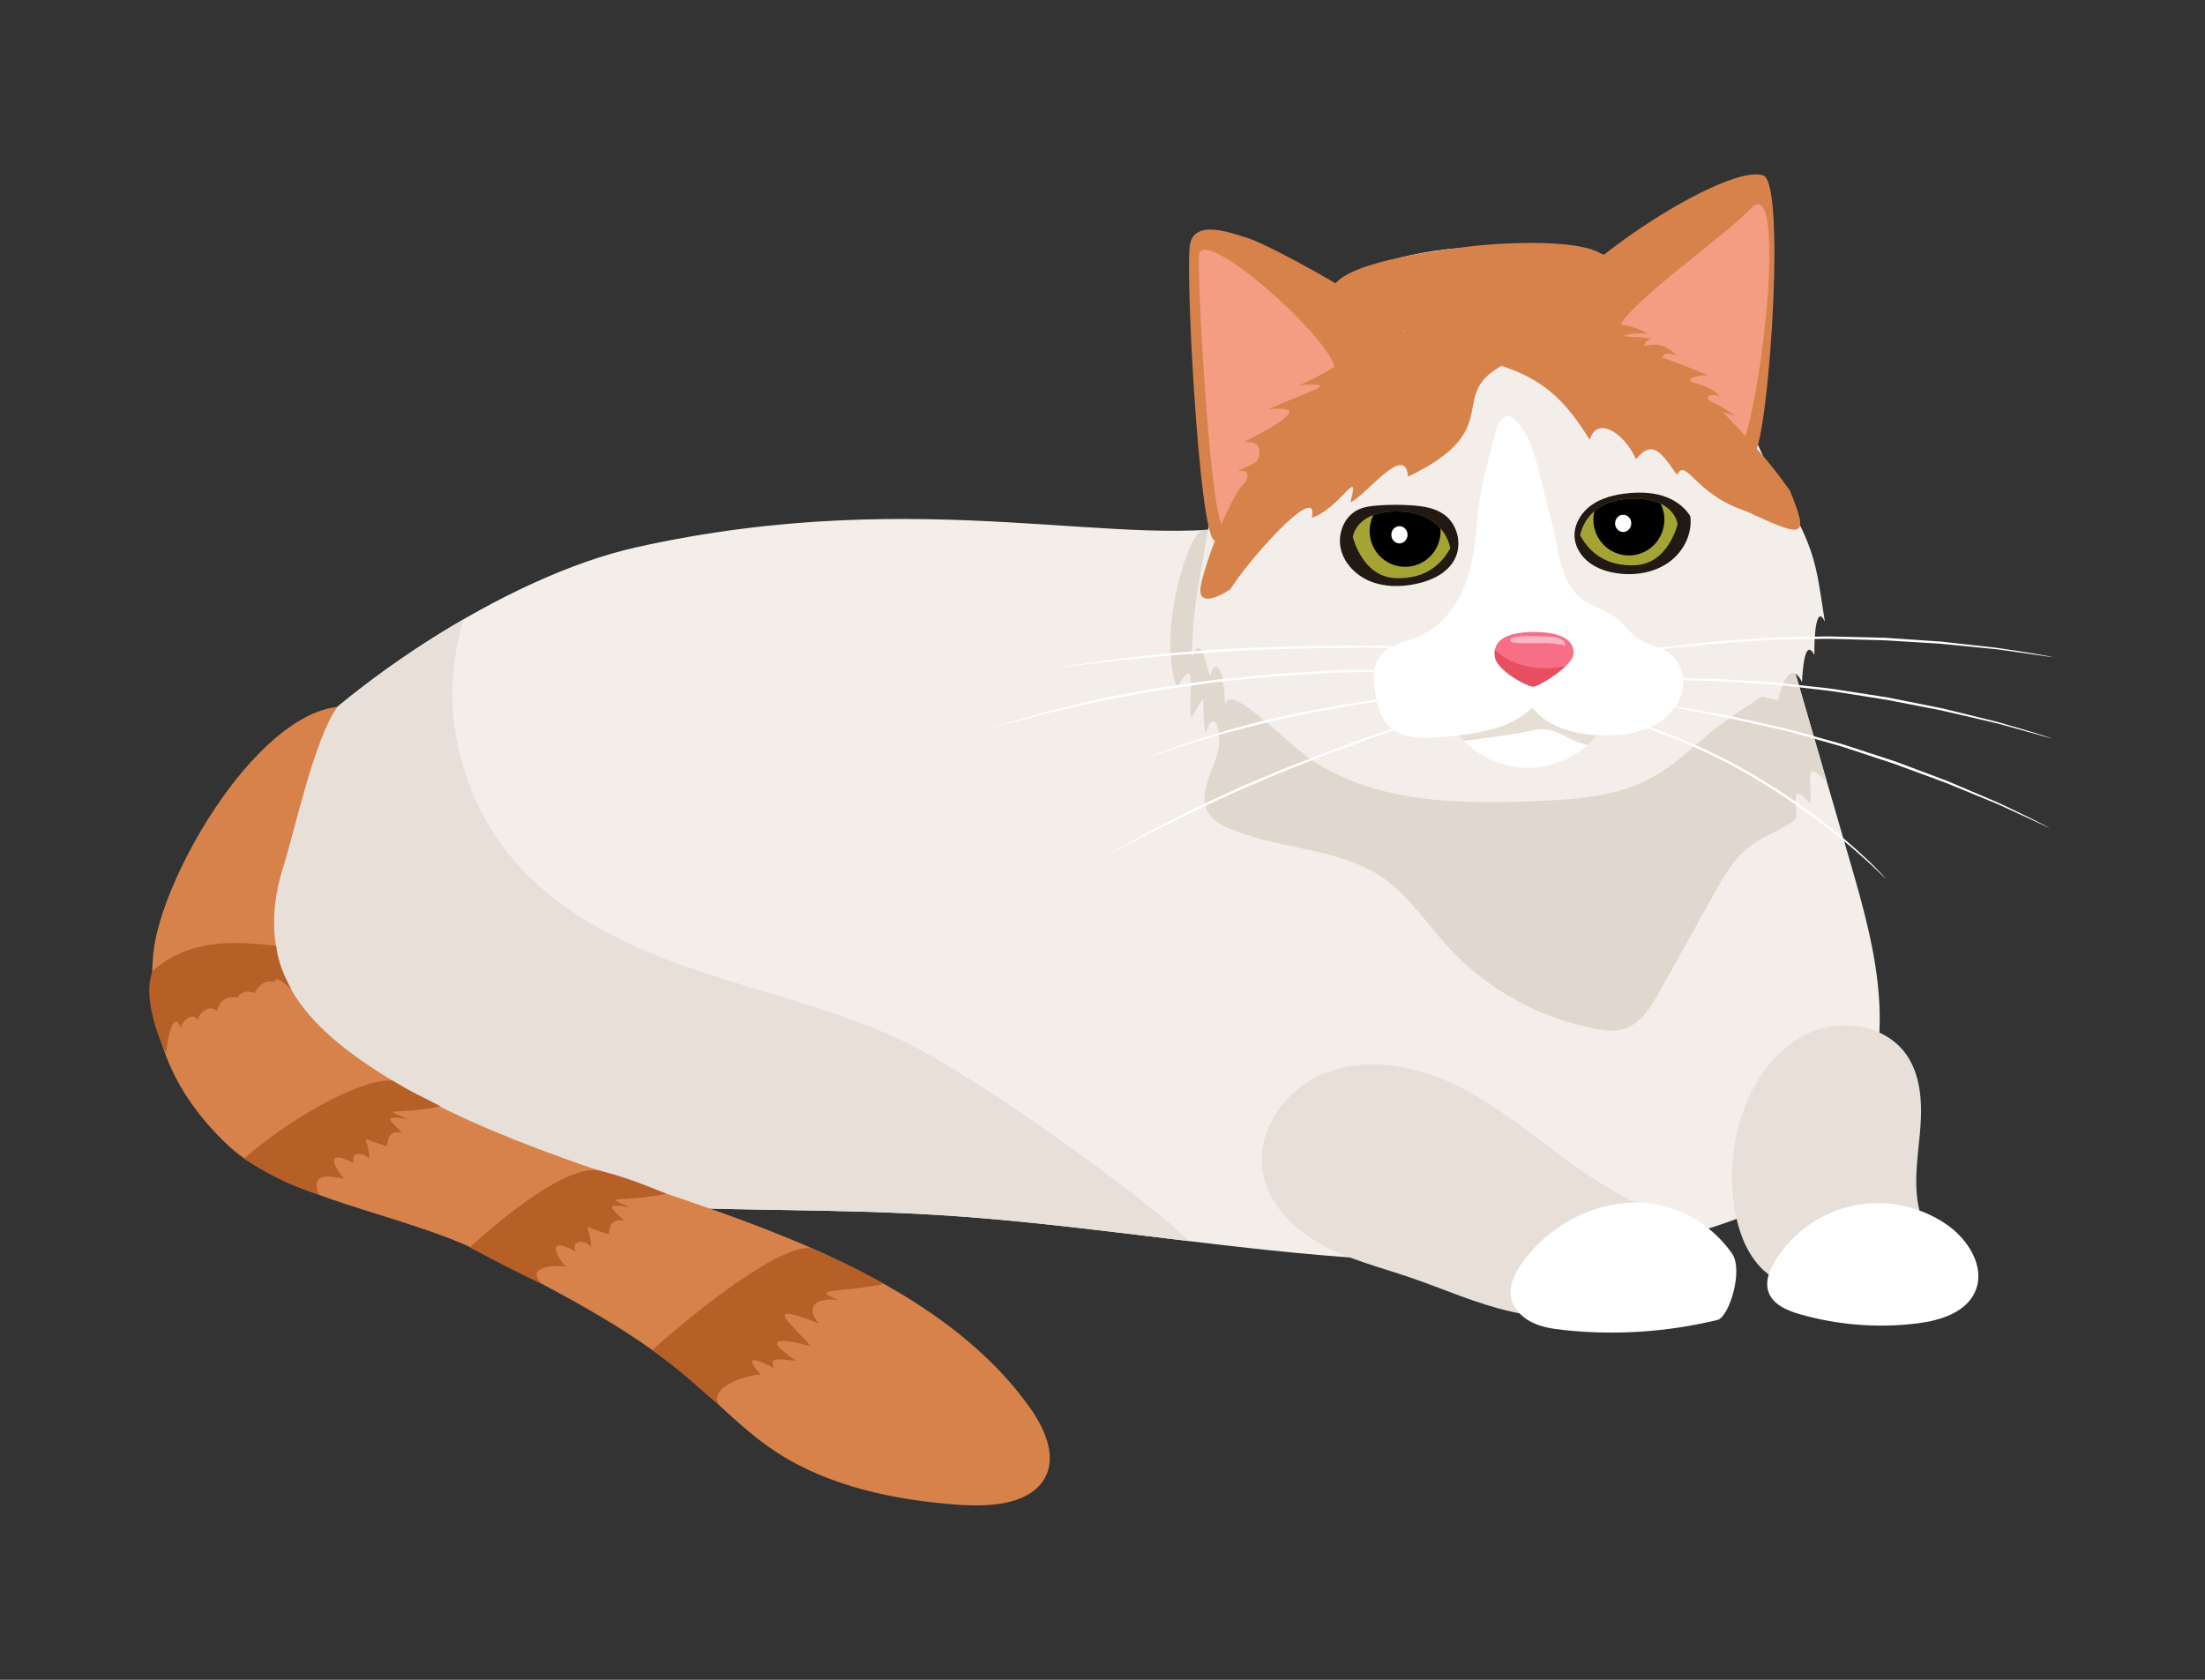 <?xml version="1.0" encoding="UTF-8" standalone="no"?>
<!-- Created with Inkscape (http://www.inkscape.org/) -->

<svg
   width="210mm"
   height="160mm"
   viewBox="0 0 210 160"
   version="1.1"
   id="svg5527"
   inkscape:version="1.2.1 (9c6d41e410, 2022-07-14)"
   sodipodi:docname="turkish-van.svg"
   xmlns:inkscape="http://www.inkscape.org/namespaces/inkscape"
   xmlns:sodipodi="http://sodipodi.sourceforge.net/DTD/sodipodi-0.dtd"
   xmlns="http://www.w3.org/2000/svg"
   xmlns:svg="http://www.w3.org/2000/svg">
  <rect x="0" y="0" width="210" height="160" fill="#333333" stroke="none"/>
  <sodipodi:namedview
     id="namedview5529"
     pagecolor="#ffffff"
     bordercolor="#000000"
     borderopacity="0.25"
     inkscape:showpageshadow="2"
     inkscape:pageopacity="0.0"
     inkscape:pagecheckerboard="0"
     inkscape:deskcolor="#d1d1d1"
     inkscape:document-units="mm"
     showgrid="false"
     inkscape:zoom="0.50839773"
     inkscape:cx="242.92005"
     inkscape:cy="74.74463"
     inkscape:window-width="1366"
     inkscape:window-height="705"
     inkscape:window-x="-8"
     inkscape:window-y="-8"
     inkscape:window-maximized="1"
     inkscape:current-layer="layer1"
     showguides="false" />
  <defs
     id="defs5524" />
  <g
     inkscape:label="Layer 1"
     inkscape:groupmode="layer"
     id="layer1">
    <path
       d="m 23.946,75.352 c -3.013,3.645 -5.542,7.802 -6.606,12.41 -1.064,4.608 -0.529,9.714 2.14,13.617 2.401,3.512 6.257,5.75 10.166,7.431 18.504,7.96 39.542,5.686 59.649,6.915 24.127,1.474 48.753,8.134 72.049,1.686 5.399,-1.494 10.874,-3.883 14.184,-8.402 2.797,-3.817 3.71,-8.76 3.455,-13.486 -0.255,-4.726 -1.583,-9.321 -2.904,-13.867 -2.786,-9.596 -5.573,-19.19 -8.358,-28.784 -24.724,-2.865 -22.852,-4.207 -47.718,-3.114 -12.402,2.984 -31.76,-3.807 -59.437,2.379 -12.353,2.76 -28.557,13.459 -36.62,23.215"
       style="fill:#f3eee9;fill-opacity:1;fill-rule:nonzero;stroke:none;stroke-width:0.169"
       id="path918" />
    <path
       d="m 167.721,52.872 c -13.039,-1.511 -18.681,-2.598 -24.749,-3.128 -7.37,0.219 -14.744,0.548 -22.016,-0.029 -0.314,0.014 -0.629,0.029 -0.953,0.038 -1.69,0.406 -3.511,0.632 -5.463,0.733 -1.289,0.067 -4.424,9.83 -2.446,14.971 2.124,-3.54 0.964,1.032 1.356,2.948 1.89,-3.368 0.781,-1.417 1.361,1.422 0.649,-2.064 1.429,-1.042 1.274,1.187 -0.155,2.229 -3.272,5.843 0.437,7.633 4.838,2.335 10.823,1.921 15.229,4.994 2.452,1.71 4.111,4.305 6.127,6.512 3.688,4.042 8.716,6.839 14.095,7.841 0.825,0.153 1.679,0.266 2.492,0.061 1.727,-0.438 2.775,-2.141 3.64,-3.699 1.691,-3.042 3.382,-6.082 5.074,-9.124 0.949,-1.708 1.942,-3.468 3.504,-4.645 1.295,-0.978 2.892,-1.484 4.205,-2.435 0.685,-0.494 -0.909,-4.312 1.545,-1.606 0.077,-2.907 -0.603,-4.129 1.549,-2.117 -2.087,-7.188 -4.175,-14.374 -6.262,-21.562"
       style="fill:#e0d7ce;fill-opacity:1;fill-rule:nonzero;stroke:none;stroke-width:0.169"
       id="path920"
       sodipodi:nodetypes="cccccccczcccccccccccc" />
    <path
       d="M 113.169,118.207 C 111.513,116.059 93.716,102.75 85.712,99.019 79.608,96.171 72.983,94.657 66.597,92.508 60.214,90.362 53.852,87.433 49.348,82.424 45.347,77.974 43.069,72.013 43.082,66.029 c 0.005,-2.386 0.376,-4.767 1.072,-7.046 -7.925,4.581 -15.472,10.636 -20.208,16.369 -3.013,3.645 -5.542,7.802 -6.606,12.41 -1.064,4.608 -0.529,9.714 2.14,13.617 2.401,3.512 6.257,5.75 10.166,7.431 18.504,7.96 39.542,5.686 59.649,6.915 7.925,0.484 15.905,1.528 23.874,2.482"
       style="fill:#e7dfd8;fill-opacity:1;fill-rule:nonzero;stroke:none;stroke-width:0.169"
       id="path922" />
    <path
       d="m 120.278,111.744 c 0.548,2.956 2.885,5.308 5.515,6.761 2.63,1.453 5.588,2.182 8.434,3.15 3.242,1.104 6.385,2.536 9.727,3.283 3.342,0.745 7.011,0.742 10.004,-0.924 2.993,-1.666 5.035,-5.308 4.075,-8.596 -3.794,-1.253 -7.109,-3.617 -10.302,-6.018 -3.194,-2.399 -6.379,-4.897 -10.048,-6.48 -3.667,-1.583 -7.957,-2.17 -11.65,-0.644 -3.693,1.528 -6.483,5.539 -5.756,9.468"
       style="fill:#e7dfd8;fill-opacity:1;fill-rule:nonzero;stroke:none;stroke-width:0.169"
       id="path924" />
    <path
       d="m 180.751,120.291 c 0.739,-0.359 1.516,-0.752 1.953,-1.447 0.749,-1.19 0.233,-2.723 -0.019,-4.106 -0.438,-2.408 0.019,-4.876 0.206,-7.316 0.187,-2.442 0.043,-5.072 -1.393,-7.053 -1.991,-2.747 -6.094,-3.382 -9.19,-1.993 -3.094,1.388 -5.224,4.396 -6.33,7.603 -1.03,2.99 -1.288,6.244 -0.739,9.358 0.423,2.404 1.43,4.863 3.446,6.235 1.755,1.195 4.043,1.389 6.129,0.988 2.086,-0.401 4.025,-1.34 5.935,-2.27"
       style="fill:#e7dfd8;fill-opacity:1;fill-rule:nonzero;stroke:none;stroke-width:0.169"
       id="path926" />
    <path
       d="m 91.31,143.331 c -6.131,-0.43 -12.358,-1.77 -17.288,-4.966 -3.106,-2.012 -5.564,-4.669 -8.336,-7.021 -5.795,-4.922 -12.909,-8.478 -19.886,-12.059 -6.979,-3.583 -18.603,-5.033 -24.098,-10.21 -5.493,-5.178 -7.756,-11.179 -7.107,-18.199 0.649,-7.019 9.503,-22.615 17.538,-23.549 -2.217,3.062 -4.079,11.876 -5.188,15.362 -1.109,3.485 -1.234,7.298 0.32,10.653 1.521,3.285 4.514,5.891 7.729,8.065 9.807,6.632 21.955,9.926 33.458,14.01 11.505,4.082 23.147,9.498 29.658,18.694 1.521,2.148 2.703,4.976 1.125,7.092 -1.583,2.119 -5.025,2.33 -7.923,2.126"
       style="fill:#d7824a;fill-opacity:1;fill-rule:nonzero;stroke:none;stroke-width:0.169"
       id="path928" />
    <path
       d="m 144.924,120.365 c -0.649,0.932 -1.206,2.042 -1.022,3.163 0.172,1.052 0.988,1.912 1.939,2.396 0.949,0.484 2.028,0.646 3.087,0.76 4.891,0.529 9.872,0.197 14.651,-0.964 1.086,-0.265 2.489,-4.728 1.379,-6.316 -1.684,-2.415 -4.352,-4.199 -7.274,-4.699 -4.841,-0.83 -9.957,1.627 -12.761,5.66"
       style="fill:#ffffff;fill-opacity:1;fill-rule:nonzero;stroke:none;stroke-width:0.169"
       id="path930" />
    <path
       d="m 185.454,116.676 c -2.563,-1.797 -5.88,-2.48 -8.943,-1.84 -3.065,0.641 -5.831,2.595 -7.458,5.269 -0.533,0.875 -0.956,1.931 -0.641,2.905 0.393,1.222 1.757,1.811 2.991,2.167 3.639,1.044 7.488,1.342 11.242,0.87 2.175,-0.275 4.612,-1.04 5.478,-3.052 0.981,-2.276 -0.641,-4.897 -2.669,-6.32"
       style="fill:#ffffff;fill-opacity:1;fill-rule:nonzero;stroke:none;stroke-width:0.169"
       id="path932" />
    <path
       d="m 169.331,66.709 c 0,0 0.947,-4.454 2.285,-1.743 0.135,-2.638 0.526,-3.838 1.188,-2.571 -0.056,-1.999 0.22,-4.88 0.996,-3.168 -0.561,-3.56 -0.744,-5.333 -1.665,-7.623 -1.094,-2.721 -2.774,-5.166 -4.055,-7.805 -2.735,-5.635 -3.87,-12.435 -8.694,-16.43 -3.858,-3.195 -9.205,-3.794 -14.213,-3.9 -6.53,-0.141 -13.444,0.45 -18.802,4.185 -3.944,2.748 -6.664,6.977 -8.397,11.461 -1.733,4.485 -2.561,9.259 -3.381,13.995 -0.487,2.824 -1.046,5.334 -1.083,9.481 0.939,-2.349 1.289,0.717 1.729,1.779 0.491,-1.58 1.345,-1.077 1.416,2.766 0.433,-2.316 6.004,3.853 8.605,5.492 6.166,3.888 13.924,3.978 21.208,3.671 3.527,-0.15 7.163,-0.391 10.324,-1.961 2.072,-1.029 3.831,-2.576 5.566,-4.107 2.028,-1.791 5.465,-3.881 5.465,-3.881"
       style="fill:#f3eee9;fill-opacity:1;fill-rule:nonzero;stroke:none;stroke-width:0.169"
       id="path934"
       sodipodi:nodetypes="ccccccccccccccccccc" />
    <path
       d="m 166.79,43.192 c -6.497,-10.184 -14.138,-11.736 -17.846,-13.31 -3.708,-1.573 14.995,-14.521 18.984,-13.176 2.366,0.799 0.239,28.646 -1.138,26.486"
       style="fill:#d7824a;fill-opacity:1;fill-rule:nonzero;stroke:none;stroke-width:0.169"
       id="path936" />
    <path
       d="m 118.725,22.64 c -1.094,-0.285 -5.097,-1.988 -5.419,0.811 -0.41,3.561 1.135,31.367 2.681,27.708 2.202,-5.203 9.397,-17.29 17.694,-18.822 2.782,-0.513 -12.714,-9.114 -14.956,-9.697"
       style="fill:#d7824a;fill-opacity:1;fill-rule:nonzero;stroke:none;stroke-width:0.169"
       id="path938" />
    <path
       d="m 166.78,19.834 c 3.2,-3.323 1.357,16.147 -0.725,22.25 -4.227,-5.124 -9.092,-8.896 -11.611,-9.982 -2.517,-1.086 9.134,-8.945 12.336,-12.268"
       style="fill:#f39e83;fill-opacity:1;fill-rule:nonzero;stroke:none;stroke-width:0.169"
       id="path940" />
    <path
       d="m 114.184,24.375 c -0.147,3.426 1.308,28.147 2.528,25.555 2.863,-6.085 7.406,-10.992 10.316,-14.182 1.711,-1.878 -12.697,-14.798 -12.843,-11.373"
       style="fill:#f39e83;fill-opacity:1;fill-rule:nonzero;stroke:none;stroke-width:0.169"
       id="path942" />
    <path
       d="m 170.485,46.755 c -2.068,-2.942 -3.544,-4.444 -6.255,-7.364 -0.27,-0.291 0.459,0.076 1.011,0.217 -1.244,-0.97 -2.312,-1.344 -2.478,-1.509 -0.314,-0.314 0.03,-0.644 1.001,-0.377 -0.93,-1.073 -2.517,-1.174 -2.798,-1.447 -0.27,-0.262 0.798,-0.521 1.679,-0.54 -1.594,-0.669 -3.664,-1.475 -4.358,-1.682 0.257,-0.285 0.249,-0.599 1.412,-0.178 -1.398,-1.418 -2.338,-1.011 -3.112,-0.946 0.179,-0.365 0.061,-0.433 0.703,-0.644 -0.674,-0.242 -2.29,-0.127 -2.62,-0.3 0.734,-0.257 0.995,-0.214 2.219,-0.222 -1.948,-1.18 -4.254,-0.879 -4.775,-1.091 -1.142,-0.465 -2.3,-0.857 -3.447,-1.163 -0.422,-0.113 4.48,-4.892 3.987,-5.243 -2.39,-1.699 -10.782,-1.031 -12.501,-0.812 -2.029,0.259 -11.218,1.279 -13.002,3.587 -0.411,0.532 4.544,3.461 6.682,4.516 -3.382,1.08 -7.641,4.237 -10.127,5.125 1.619,-0.066 2.334,-0.102 1.881,0.233 -0.478,0.353 -2.696,1.069 -4.799,2.095 1.498,-0.207 2.349,-0.013 1.883,0.504 -0.822,0.911 -2.95,1.882 -4.152,2.586 1.8,-0.167 1.505,1.244 1.201,1.796 -0.086,0.155 -0.905,0.547 -1.813,0.941 1.158,-0.078 0.986,0.569 0.67,1.125 -1.46,1.248 -3.946,8.05 -4.231,9.95 -0.255,1.7 1.365,1.179 2.82,0.229 1.663,-2.712 8.514,-10.462 7.774,-6.826 2.701,-0.886 4.663,-5.116 3.662,-1.478 1.431,-0.525 5.247,-5.783 5.498,-2.437 9.418,-4.496 3.638,-7.673 8.91,-10.552 3.695,1.214 5.968,3.04 8.386,7.053 0.698,-2.369 3.348,-0.616 4.408,1.838 1.447,-1.693 2.166,-1.092 3.9,1.492 0.9,-1.725 1.622,1.837 6.61,3.467 5.717,2.668 5.918,2.479 4.17,-1.942 z"
       style="fill:#d7824a;fill-opacity:1;fill-rule:nonzero;stroke:none;stroke-width:0.169"
       id="path944"
       sodipodi:nodetypes="cscscccccccccsssssccscscscccccccccccccc" />
    <path
       d="m 134.858,55.617 c 1.472,-0.309 2.983,-1.015 3.681,-2.347 0.74,-1.408 0.288,-3.328 -1.002,-4.259 -0.87,-0.626 -1.98,-0.798 -3.047,-0.873 -1.098,-0.077 -2.2,-0.074 -3.298,0.01 -0.651,0.051 -1.315,0.133 -1.9,0.427 -1.302,0.653 -1.929,2.308 -1.592,3.726 0.336,1.418 1.497,2.553 2.853,3.089 1.356,0.536 2.878,0.528 4.305,0.226"
       style="fill:#231913;fill-opacity:1;fill-rule:nonzero;stroke:none;stroke-width:0.169"
       id="path946" />
    <path
       d="m 138.122,52.23 c 0,0 -0.44,-3.325 -4.728,-3.5 -4.288,-0.175 -4.551,2.415 -4.551,2.415 0,0 0.875,3.774 4.025,3.917 3.151,0.145 4.556,-1.605 5.254,-2.831"
       style="fill:#a4a435;fill-opacity:1;fill-rule:nonzero;stroke:none;stroke-width:0.169"
       id="path948" />
    <path
       d="m 133.394,48.729 c -1.12,-0.048 -1.963,0.098 -2.6,0.334 -0.226,0.457 -0.354,0.97 -0.354,1.514 0,1.885 1.514,3.414 3.381,3.414 1.868,0 3.382,-1.529 3.382,-3.414 0,-0.084 -0.005,-0.165 -0.01,-0.246 -0.678,-0.781 -1.833,-1.521 -3.797,-1.602"
       style="fill:#000000;fill-opacity:1;fill-rule:nonzero;stroke:none;stroke-width:0.169"
       id="path950" />
    <path
       d="m 134.052,50.938 c 0,0.454 -0.346,0.821 -0.772,0.821 -0.427,0 -0.772,-0.368 -0.772,-0.821 0,-0.454 0.346,-0.821 0.772,-0.821 0.426,0 0.772,0.368 0.772,0.821"
       style="fill:#ffffff;fill-opacity:1;fill-rule:nonzero;stroke:none;stroke-width:0.169"
       id="path952" />
    <path
       d="m 154.006,54.604 c 1.693,0.246 3.506,-0.043 4.903,-1.027 1.398,-0.986 2.303,-2.726 2.066,-4.421 -0.585,-0.951 -1.58,-1.607 -2.649,-1.936 -1.069,-0.327 -2.212,-0.347 -3.323,-0.234 -1.214,0.123 -2.447,0.42 -3.44,1.13 -0.993,0.71 -1.708,1.895 -1.598,3.111 0.084,0.944 0.654,1.804 1.413,2.372 0.759,0.568 1.691,0.868 2.629,1.005"
       style="fill:#231913;fill-opacity:1;fill-rule:nonzero;stroke:none;stroke-width:0.169"
       id="path954" />
    <path
       d="m 150.492,51.007 c 0,0 0.44,-3.325 4.728,-3.5 4.29,-0.175 4.551,2.416 4.551,2.416 0,0 -0.875,3.772 -4.025,3.915 -3.151,0.145 -4.556,-1.605 -5.254,-2.831"
       style="fill:#a4a435;fill-opacity:1;fill-rule:nonzero;stroke:none;stroke-width:0.169"
       id="path956" />
    <path
       d="m 158.513,49.49 c 0,-0.541 -0.128,-1.05 -0.351,-1.506 -0.668,-0.319 -1.61,-0.533 -2.942,-0.477 -1.602,0.066 -2.666,0.57 -3.371,1.177 -0.063,0.26 -0.099,0.529 -0.099,0.806 0,1.887 1.514,3.416 3.382,3.416 1.867,0 3.381,-1.529 3.381,-3.416"
       style="fill:#000000;fill-opacity:1;fill-rule:nonzero;stroke:none;stroke-width:0.169"
       id="path958" />
    <path
       d="m 155.361,49.852 c 0,0.454 -0.346,0.821 -0.772,0.821 -0.425,0 -0.771,-0.368 -0.771,-0.821 0,-0.454 0.346,-0.821 0.771,-0.821 0.426,0 0.772,0.368 0.772,0.821"
       style="fill:#ffffff;fill-opacity:1;fill-rule:nonzero;stroke:none;stroke-width:0.169"
       id="path960" />
    <path
       d="m 138.537,69.531 c 1.524,2.152 4.091,3.527 6.726,3.605 2.635,0.077 5.278,-1.147 6.925,-3.205 -1.271,-0.74 -2.543,-1.48 -3.814,-2.221 -0.725,-0.422 -1.46,-0.848 -2.273,-1.057 -1.356,-0.349 -2.814,-0.052 -4.084,0.541 -1.268,0.594 -2.381,1.47 -3.48,2.337"
       style="fill:#ffffff;fill-opacity:1;fill-rule:nonzero;stroke:none;stroke-width:0.169"
       id="path962" />
    <path
       d="m 152.188,69.931 c -1.271,-0.74 -2.543,-1.48 -3.814,-2.221 -0.725,-0.422 -1.46,-0.848 -2.273,-1.057 -1.356,-0.349 -2.814,-0.052 -4.084,0.541 -1.268,0.594 -2.381,1.47 -3.48,2.337 0.263,0.371 0.56,0.72 0.88,1.042 2.249,-0.329 4.499,-0.523 6.748,-1.042 1.811,-0.452 3.251,1.077 5.033,1.435 0.358,-0.315 0.691,-0.661 0.99,-1.035"
       style="fill:#e7dfd5;fill-opacity:1;fill-rule:nonzero;stroke:none;stroke-width:0.169"
       id="path964" />
    <path
       d="m 142.38,41.356 c -0.659,2.543 -1.521,5.711 -1.716,8.33 -0.16,2.141 -0.428,4.31 -1.253,6.293 -0.825,1.983 -2.273,3.785 -4.247,4.632 -1.288,0.551 -2.848,0.749 -3.701,1.862 -0.764,0.993 -0.681,2.384 -0.47,3.62 0.185,1.081 0.469,2.205 1.226,2.998 1.295,1.354 3.443,1.273 5.308,1.094 2.996,-0.288 6.239,-0.686 8.399,-2.78 1.614,2.005 4.401,2.649 6.974,2.647 1.469,0 2.968,-0.177 4.301,-0.792 1.335,-0.615 2.494,-1.717 2.927,-3.123 0.434,-1.403 0.014,-3.099 -1.182,-3.954 -0.885,-0.636 -2.055,-0.759 -2.961,-1.366 -0.794,-0.533 -1.315,-1.393 -2.069,-1.983 -0.963,-0.752 -2.234,-1.012 -3.215,-1.74 -1.104,-0.819 -1.718,-2.148 -2.074,-3.477 -0.356,-1.329 -0.497,-2.71 -0.897,-4.028 -0.528,-1.745 -1.416,-6.606 -2.366,-8.164 -0.931,-1.526 -2.2,-3.087 -2.983,-0.067"
       style="fill:#ffffff;fill-opacity:1;fill-rule:nonzero;stroke:none;stroke-width:0.169"
       id="path966" />
    <path
       d="m 146.042,65.402 c 0.54,-0.019 3.635,-1.959 3.799,-3.001 0.163,-1.04 -0.572,-2.184 -3.656,-2.204 -3.084,-0.019 -4.025,1.029 -3.814,2.367 0.211,1.34 3.131,2.856 3.671,2.838"
       style="fill:#f76f87;fill-opacity:1;fill-rule:nonzero;stroke:none;stroke-width:0.169"
       id="path968" />
    <path
       d="m 142.371,61.898 c -0.038,0.211 -0.033,0.435 0,0.666 0.211,1.34 3.131,2.856 3.671,2.838 0.386,-0.014 2.086,-1.013 3.077,-1.963 -2.372,0.528 -4.993,0.108 -6.748,-1.541"
       style="fill:#e74f61;fill-opacity:1;fill-rule:nonzero;stroke:none;stroke-width:0.169"
       id="path970" />
    <path
       d="m 147.873,60.666 c -0.959,-0.094 -1.927,-0.113 -2.89,-0.057 -0.297,0.019 -0.597,0.038 -0.885,0.121 -0.131,0.033 -0.287,0.121 -0.275,0.258 0.01,0.14 0.184,0.195 0.324,0.214 1.641,0.213 3.354,-0.167 4.939,0.309 0.01,-0.273 -0.182,-0.521 -0.422,-0.653 -0.241,-0.13 -0.519,-0.165 -0.791,-0.192"
       style="fill:#fcb4c4;fill-opacity:1;fill-rule:nonzero;stroke:none;stroke-width:0.169"
       id="path972" />
    <path
       d="m 191.807,61.957 c -0.396,-0.062 -0.821,-0.128 -1.27,-0.197 -0.224,-0.038 -0.456,-0.067 -0.691,-0.093 -0.236,-0.024 -0.477,-0.052 -0.723,-0.081 -0.98,-0.109 -2.022,-0.226 -3.065,-0.342 -0.26,-0.029 -0.521,-0.059 -0.781,-0.087 -0.13,-0.014 -0.26,-0.029 -0.39,-0.043 -0.13,-0.01 -0.258,-0.019 -0.388,-0.029 -0.516,-0.033 -1.024,-0.069 -1.516,-0.103 -0.985,-0.067 -1.907,-0.128 -2.705,-0.182 -0.236,-0.014 -0.47,-0.033 -0.7,-0.048 -0.231,-0.005 -0.459,-0.01 -0.685,-0.019 -0.45,-0.01 -0.892,-0.024 -1.327,-0.033 -0.868,-0.024 -1.711,-0.043 -2.555,-0.062 -0.845,-0.038 -1.688,0 -2.556,0.01 -0.87,0.019 -1.765,0.033 -2.713,0.052 -0.961,-0.002 -2.035,0.101 -3.168,0.17 -0.567,0.038 -1.148,0.079 -1.737,0.119 -0.293,0.024 -0.59,0.043 -0.887,0.062 l -0.445,0.033 -0.445,0.049 c -1.187,0.133 -2.374,0.266 -3.502,0.394 -0.563,0.067 -1.115,0.113 -1.641,0.192 -0.524,0.079 -1.029,0.155 -1.502,0.228 -0.73,0.115 -2.595,0.405 -3.325,0.518 -0.791,0.119 0.562,0.019 3.207,-0.366 0.378,-0.052 0.784,-0.109 1.217,-0.172 0.217,-0.029 0.442,-0.061 0.673,-0.093 0.231,-0.024 0.47,-0.048 0.715,-0.067 0.98,-0.099 2.064,-0.206 3.236,-0.324 0.293,-0.029 0.585,-0.063 0.877,-0.093 l 0.438,-0.048 c 0.147,-0.014 0.293,-0.024 0.442,-0.033 0.588,-0.038 1.18,-0.081 1.786,-0.123 0.604,-0.038 1.221,-0.083 1.855,-0.127 0.636,-0.038 1.29,-0.099 1.971,-0.099 0.894,-0.014 1.818,-0.033 2.75,-0.048 0.934,-0.01 1.877,-0.049 2.812,-0.005 0.934,0.024 1.86,0.051 2.757,0.074 0.897,0.029 1.769,0.033 2.588,0.103 1.253,0.077 2.73,0.167 4.263,0.261 1.529,0.137 3.109,0.307 4.576,0.448 0.366,0.038 0.727,0.066 1.074,0.111 0.347,0.049 0.686,0.096 1.012,0.141 0.651,0.093 1.251,0.177 1.781,0.253 1.061,0.153 1.835,0.265 2.157,0.31 0.766,0.118 -0.303,-0.127 -3.47,-0.622"
       style="fill:#ffffff;fill-opacity:1;fill-rule:evenodd;stroke:none;stroke-width:0.169"
       id="path974" />
    <path
       d="m 191.779,69.213 c -0.384,-0.113 -0.801,-0.234 -1.239,-0.362 -0.217,-0.067 -0.445,-0.127 -0.678,-0.18 -0.233,-0.057 -0.469,-0.116 -0.71,-0.175 -0.963,-0.236 -1.988,-0.489 -3.011,-0.74 -0.256,-0.062 -0.513,-0.127 -0.769,-0.189 -0.127,-0.029 -0.255,-0.063 -0.381,-0.093 -0.128,-0.024 -0.256,-0.052 -0.384,-0.077 -0.509,-0.101 -1.012,-0.202 -1.497,-0.3 -0.973,-0.194 -1.885,-0.376 -2.674,-0.533 -0.234,-0.048 -0.464,-0.093 -0.691,-0.138 -0.229,-0.033 -0.457,-0.071 -0.68,-0.106 -0.448,-0.071 -0.887,-0.138 -1.319,-0.206 -0.865,-0.133 -1.703,-0.265 -2.541,-0.394 -0.836,-0.145 -1.683,-0.219 -2.551,-0.32 -0.868,-0.096 -1.764,-0.195 -2.711,-0.3 -0.958,-0.127 -2.042,-0.165 -3.182,-0.243 -0.57,-0.033 -1.155,-0.071 -1.747,-0.106 -0.295,-0.019 -0.593,-0.033 -0.892,-0.054 l -0.45,-0.029 -0.45,-0.01 c -1.201,-0.024 -2.401,-0.043 -3.543,-0.062 -0.57,-0.005 -1.126,-0.033 -1.661,-0.024 -0.533,0.01 -1.045,0.024 -1.528,0.033 -0.744,0.019 -2.64,0.064 -3.384,0.083 -0.803,0.019 0.558,0.087 3.246,0.052 0.384,-0.005 0.798,-0.01 1.238,-0.014 0.221,-0.002 0.448,-0.003 0.683,-0.005 0.234,0.01 0.474,0.019 0.722,0.024 0.99,0.029 2.084,0.062 3.268,0.099 0.297,0.005 0.592,0.014 0.887,0.019 l 0.444,0.01 c 0.148,0.005 0.297,0.019 0.444,0.024 0.594,0.038 1.189,0.073 1.797,0.109 0.609,0.038 1.228,0.076 1.867,0.115 0.639,0.043 1.298,0.071 1.978,0.159 0.894,0.099 1.816,0.204 2.75,0.31 0.931,0.113 1.877,0.195 2.804,0.361 0.927,0.147 1.848,0.292 2.74,0.434 0.892,0.143 1.759,0.263 2.568,0.438 1.239,0.239 2.701,0.523 4.215,0.814 1.507,0.337 3.06,0.712 4.505,1.044 0.361,0.086 0.717,0.162 1.057,0.249 0.341,0.094 0.671,0.187 0.99,0.275 0.637,0.177 1.224,0.339 1.743,0.482 1.037,0.29 1.796,0.502 2.109,0.59 0.749,0.217 -0.287,-0.163 -3.381,-1.071"
       style="fill:#ffffff;fill-opacity:1;fill-rule:evenodd;stroke:none;stroke-width:0.169"
       id="path976" />
    <path
       d="m 191.816,77.171 c -0.358,-0.17 -0.742,-0.354 -1.148,-0.55 -0.201,-0.099 -0.412,-0.192 -0.629,-0.283 -0.217,-0.093 -0.438,-0.185 -0.663,-0.282 -0.899,-0.384 -1.855,-0.793 -2.811,-1.199 -0.239,-0.103 -0.479,-0.204 -0.717,-0.305 l -0.358,-0.152 c -0.12,-0.048 -0.239,-0.091 -0.359,-0.137 -0.481,-0.179 -0.951,-0.358 -1.41,-0.529 -0.916,-0.342 -1.772,-0.664 -2.514,-0.943 -0.219,-0.083 -0.437,-0.163 -0.651,-0.243 -0.217,-0.073 -0.432,-0.143 -0.644,-0.213 -0.425,-0.138 -0.84,-0.275 -1.249,-0.408 -0.818,-0.268 -1.612,-0.528 -2.406,-0.787 -0.791,-0.275 -1.602,-0.481 -2.43,-0.717 -0.83,-0.231 -1.684,-0.469 -2.588,-0.722 -0.911,-0.275 -1.959,-0.484 -3.054,-0.74 -0.55,-0.125 -1.113,-0.251 -1.683,-0.381 -0.285,-0.064 -0.572,-0.128 -0.858,-0.194 l -0.434,-0.096 -0.435,-0.081 c -1.165,-0.211 -2.329,-0.422 -3.435,-0.622 -0.555,-0.096 -1.091,-0.209 -1.612,-0.285 -0.521,-0.073 -1.02,-0.143 -1.491,-0.211 -0.725,-0.099 -2.576,-0.356 -3.301,-0.455 -0.784,-0.111 0.528,0.175 3.146,0.567 0.373,0.057 0.776,0.118 1.206,0.184 0.214,0.033 0.435,0.069 0.663,0.103 0.228,0.048 0.46,0.093 0.7,0.14 0.956,0.185 2.015,0.391 3.16,0.615 0.287,0.054 0.573,0.106 0.86,0.16 l 0.428,0.079 c 0.143,0.029 0.285,0.064 0.428,0.096 0.57,0.128 1.143,0.258 1.73,0.391 0.585,0.133 1.18,0.268 1.796,0.408 0.614,0.143 1.251,0.273 1.899,0.467 0.851,0.239 1.732,0.487 2.622,0.737 0.889,0.258 1.796,0.487 2.669,0.796 0.88,0.29 1.75,0.578 2.595,0.857 0.843,0.282 1.668,0.535 2.426,0.835 1.167,0.43 2.543,0.936 3.969,1.462 1.411,0.565 2.863,1.175 4.214,1.727 0.337,0.141 0.671,0.271 0.988,0.413 0.317,0.145 0.624,0.287 0.919,0.423 0.592,0.271 1.136,0.524 1.619,0.745 0.961,0.447 1.664,0.774 1.958,0.909 0.691,0.33 -0.253,-0.206 -3.116,-1.58"
       style="fill:#ffffff;fill-opacity:1;fill-rule:evenodd;stroke:none;stroke-width:0.169"
       id="path978" />
    <path
       d="m 177.612,81.672 c -0.438,-0.408 -0.943,-0.882 -1.507,-1.357 -0.278,-0.241 -0.567,-0.491 -0.86,-0.744 -0.3,-0.243 -0.605,-0.489 -0.911,-0.735 -1.219,-0.991 -2.494,-1.912 -3.479,-2.592 -1.17,-0.803 -2.234,-1.484 -3.32,-2.13 -0.534,-0.334 -1.093,-0.632 -1.659,-0.954 -0.563,-0.325 -1.163,-0.627 -1.792,-0.953 -0.634,-0.339 -1.373,-0.666 -2.141,-1.029 -0.383,-0.185 -0.791,-0.342 -1.195,-0.519 -0.408,-0.167 -0.813,-0.356 -1.233,-0.511 -0.835,-0.322 -1.666,-0.651 -2.472,-0.919 -0.401,-0.138 -0.789,-0.282 -1.168,-0.403 -0.378,-0.12 -0.742,-0.234 -1.084,-0.342 -0.521,-0.184 -1.89,-0.536 -2.421,-0.69 -0.287,-0.081 -0.194,-0.029 0.211,0.113 0.202,0.071 0.482,0.163 0.831,0.275 0.349,0.109 0.769,0.234 1.241,0.396 0.271,0.089 0.562,0.187 0.873,0.29 0.155,0.052 0.315,0.106 0.481,0.162 0.163,0.061 0.331,0.123 0.502,0.187 0.69,0.256 1.455,0.531 2.27,0.867 1.639,0.639 3.224,1.32 5.047,2.232 2.388,1.2 4.966,2.791 6.986,4.19 0.383,0.27 0.808,0.555 1.244,0.868 0.432,0.317 0.887,0.651 1.347,0.99 0.909,0.7 1.848,1.43 2.684,2.145 0.211,0.177 0.42,0.347 0.619,0.519 0.195,0.175 0.386,0.344 0.57,0.508 0.364,0.329 0.71,0.624 1,0.9 0.577,0.553 0.998,0.958 1.174,1.126 0.207,0.204 0.179,0.147 -0.115,-0.17 -0.147,-0.159 -0.359,-0.383 -0.642,-0.674 -0.141,-0.143 -0.3,-0.305 -0.477,-0.484 -0.184,-0.172 -0.384,-0.359 -0.602,-0.563"
       style="fill:#ffffff;fill-opacity:1;fill-rule:evenodd;stroke:none;stroke-width:0.169"
       id="path980" />
    <path
       d="m 104.608,63.137 c 1.432,-0.199 3.323,-0.358 5.212,-0.553 0.943,-0.105 1.888,-0.167 2.779,-0.234 0.89,-0.067 1.723,-0.131 2.445,-0.185 0.213,-0.019 0.423,-0.033 0.632,-0.049 0.207,-0.01 0.413,-0.024 0.617,-0.033 0.406,-0.019 0.806,-0.038 1.197,-0.061 0.786,-0.038 1.548,-0.077 2.308,-0.116 0.762,-0.048 1.524,-0.055 2.31,-0.079 0.786,-0.019 1.595,-0.043 2.452,-0.066 0.867,-0.038 1.84,-0.024 2.866,-0.038 1.027,-0.005 2.108,-0.033 3.187,-0.024 1.081,0.019 2.16,0.033 3.187,0.049 0.514,0.01 1.015,0.01 1.494,0.029 0.481,0.019 0.941,0.043 1.374,0.061 0.668,0.029 2.376,0.098 3.043,0.125 0.723,0.033 -0.491,-0.123 -2.912,-0.251 -0.346,-0.019 -0.717,-0.038 -1.115,-0.063 -0.197,-0.01 -0.403,-0.024 -0.614,-0.033 -0.211,-0.01 -0.428,-0.014 -0.651,-0.024 -0.892,-0.024 -1.88,-0.055 -2.947,-0.086 -0.533,-0.01 -1.064,-0.033 -1.6,-0.024 -0.535,0.005 -1.074,0.01 -1.624,0.019 -0.548,0.003 -1.108,0.01 -1.686,0.014 -0.577,0.005 -1.17,0 -1.787,0.024 -0.811,0.019 -1.647,0.038 -2.492,0.061 -0.846,0.024 -1.703,0.029 -2.549,0.077 -0.846,0.038 -1.684,0.079 -2.497,0.12 -0.814,0.038 -1.602,0.071 -2.345,0.137 -1.135,0.095 -2.474,0.204 -3.86,0.319 -1.384,0.143 -2.816,0.314 -4.143,0.462 -0.332,0.038 -0.658,0.073 -0.973,0.115 -0.315,0.043 -0.622,0.087 -0.916,0.128 -0.59,0.083 -1.135,0.16 -1.615,0.228 -0.961,0.131 -1.664,0.228 -1.956,0.268 -0.695,0.089 0.3,0.043 3.178,-0.315"
       style="fill:#ffffff;fill-opacity:1;fill-rule:evenodd;stroke:none;stroke-width:0.169"
       id="path982" />
    <path
       d="m 98.187,68.348 c 0.394,-0.108 0.821,-0.223 1.27,-0.346 0.224,-0.064 0.457,-0.118 0.695,-0.17 0.238,-0.054 0.481,-0.108 0.727,-0.163 0.986,-0.224 2.035,-0.462 3.082,-0.7 0.263,-0.059 0.524,-0.118 0.786,-0.177 0.131,-0.029 0.261,-0.059 0.391,-0.087 0.131,-0.024 0.261,-0.049 0.391,-0.073 0.521,-0.095 1.035,-0.189 1.533,-0.28 0.993,-0.182 1.926,-0.354 2.732,-0.502 0.238,-0.043 0.474,-0.087 0.705,-0.13 0.234,-0.033 0.466,-0.066 0.695,-0.098 0.457,-0.064 0.905,-0.127 1.346,-0.189 0.882,-0.123 1.738,-0.243 2.593,-0.364 0.853,-0.137 1.717,-0.197 2.602,-0.288 0.885,-0.087 1.799,-0.179 2.764,-0.273 0.976,-0.118 2.081,-0.153 3.241,-0.233 0.58,-0.038 1.177,-0.074 1.779,-0.113 0.302,-0.019 0.605,-0.038 0.911,-0.057 l 0.457,-0.029 0.459,-0.01 c 1.222,-0.024 2.447,-0.049 3.61,-0.073 0.582,-0.005 1.15,-0.033 1.693,-0.024 0.545,0.014 1.066,0.029 1.558,0.038 0.757,0.019 2.694,0.062 3.452,0.079 0.819,0.024 -0.56,-0.115 -3.307,-0.207 -0.391,-0.014 -0.813,-0.029 -1.265,-0.048 -0.224,-0.01 -0.457,-0.019 -0.696,-0.029 -0.239,0.002 -0.486,0.002 -0.739,0.003 -1.012,0.01 -2.131,0.019 -3.342,0.029 -0.302,0.005 -0.604,0.01 -0.907,0.014 l -0.452,0.005 c -0.152,0.005 -0.304,0.019 -0.454,0.029 -0.605,0.038 -1.216,0.074 -1.838,0.115 -0.62,0.038 -1.254,0.077 -1.907,0.118 -0.653,0.043 -1.325,0.066 -2.022,0.147 -0.914,0.089 -1.858,0.18 -2.813,0.273 -0.954,0.096 -1.924,0.159 -2.873,0.309 -0.953,0.131 -1.895,0.261 -2.809,0.386 -0.914,0.128 -1.802,0.234 -2.632,0.406 -1.268,0.239 -2.764,0.524 -4.313,0.818 -1.539,0.346 -3.126,0.74 -4.598,1.088 -0.368,0.091 -0.73,0.17 -1.077,0.265 -0.347,0.099 -0.685,0.195 -1.01,0.288 -0.647,0.187 -1.248,0.359 -1.776,0.509 -1.057,0.3 -1.831,0.519 -2.153,0.61 -0.766,0.211 0.342,-0.01 3.514,-0.87"
       style="fill:#ffffff;fill-opacity:1;fill-rule:evenodd;stroke:none;stroke-width:0.169"
       id="path984" />
    <path
       d="m 112.066,71.244 c 1.103,-0.396 2.588,-0.798 4.059,-1.243 0.733,-0.229 1.48,-0.41 2.18,-0.59 0.701,-0.181 1.356,-0.349 1.924,-0.494 0.167,-0.043 0.334,-0.087 0.497,-0.13 0.163,-0.033 0.327,-0.071 0.489,-0.106 0.322,-0.071 0.637,-0.14 0.949,-0.207 0.622,-0.135 1.224,-0.268 1.828,-0.398 0.602,-0.143 1.212,-0.238 1.838,-0.354 0.626,-0.113 1.271,-0.229 1.954,-0.354 0.688,-0.14 1.472,-0.236 2.293,-0.366 0.412,-0.063 0.833,-0.127 1.26,-0.192 0.214,-0.033 0.428,-0.064 0.644,-0.098 0.216,-0.033 0.432,-0.065 0.649,-0.087 0.87,-0.101 1.738,-0.201 2.565,-0.295 0.413,-0.043 0.816,-0.101 1.204,-0.13 0.388,-0.029 0.76,-0.054 1.111,-0.079 0.54,-0.038 1.921,-0.147 2.462,-0.187 0.583,-0.043 -0.408,-0.073 -2.371,0.049 -0.278,0.014 -0.58,0.033 -0.902,0.051 -0.16,0.01 -0.327,0.019 -0.497,0.029 -0.17,0.014 -0.346,0.033 -0.526,0.049 -0.722,0.066 -1.518,0.141 -2.379,0.231 -0.43,0.051 -0.86,0.081 -1.288,0.152 -0.43,0.066 -0.862,0.131 -1.302,0.199 -0.44,0.066 -0.889,0.135 -1.351,0.206 -0.462,0.071 -0.941,0.13 -1.432,0.228 -0.647,0.115 -1.315,0.234 -1.99,0.354 -0.676,0.123 -1.362,0.224 -2.032,0.38 -0.671,0.145 -1.337,0.287 -1.983,0.425 -0.646,0.14 -1.273,0.265 -1.856,0.428 -0.892,0.238 -1.942,0.516 -3.033,0.806 -1.081,0.324 -2.194,0.683 -3.227,1.005 -0.256,0.083 -0.511,0.157 -0.755,0.241 -0.243,0.087 -0.479,0.172 -0.707,0.253 -0.455,0.162 -0.875,0.314 -1.244,0.445 -0.74,0.263 -1.283,0.454 -1.507,0.535 -0.54,0.182 0.249,-0.003 2.477,-0.75"
       style="fill:#ffffff;fill-opacity:1;fill-rule:evenodd;stroke:none;stroke-width:0.169"
       id="path986" />
    <path
       d="m 108.647,79.808 c 1.19,-0.658 2.806,-1.418 4.403,-2.217 0.794,-0.406 1.61,-0.771 2.372,-1.12 0.764,-0.352 1.477,-0.68 2.096,-0.964 0.182,-0.084 0.362,-0.167 0.541,-0.249 0.18,-0.077 0.359,-0.153 0.536,-0.228 0.352,-0.152 0.698,-0.297 1.039,-0.442 0.679,-0.288 1.34,-0.57 2,-0.85 0.656,-0.29 1.33,-0.538 2.017,-0.811 0.688,-0.27 1.398,-0.548 2.148,-0.843 0.755,-0.31 1.622,-0.607 2.528,-0.944 0.907,-0.327 1.855,-0.695 2.816,-1.025 0.963,-0.324 1.927,-0.646 2.843,-0.954 0.459,-0.15 0.904,-0.309 1.335,-0.438 0.434,-0.128 0.848,-0.253 1.239,-0.368 0.604,-0.184 2.143,-0.647 2.745,-0.83 0.653,-0.194 -0.477,0.038 -2.669,0.669 -0.312,0.087 -0.649,0.184 -1.01,0.287 -0.179,0.051 -0.366,0.103 -0.556,0.157 -0.189,0.059 -0.384,0.119 -0.585,0.182 -0.801,0.251 -1.688,0.531 -2.644,0.843 -0.476,0.16 -0.956,0.302 -1.426,0.481 -0.472,0.173 -0.948,0.349 -1.433,0.528 -0.486,0.179 -0.98,0.359 -1.489,0.546 -0.509,0.189 -1.039,0.369 -1.578,0.59 -0.71,0.277 -1.443,0.561 -2.185,0.851 -0.742,0.29 -1.499,0.565 -2.229,0.884 -0.735,0.31 -1.464,0.617 -2.17,0.914 -0.705,0.298 -1.393,0.58 -2.027,0.884 -0.97,0.454 -2.113,0.99 -3.3,1.546 -1.172,0.585 -2.376,1.209 -3.494,1.781 -0.28,0.145 -0.555,0.282 -0.819,0.425 -0.261,0.143 -0.516,0.285 -0.762,0.42 -0.491,0.271 -0.943,0.521 -1.342,0.742 -0.801,0.44 -1.386,0.76 -1.629,0.894 -0.582,0.31 0.28,-0.061 2.691,-1.339"
       style="fill:#ffffff;fill-opacity:1;fill-rule:evenodd;stroke:none;stroke-width:0.169"
       id="path988" />
    <path
       d="m 15.824,100.385 c -1.242,-2.58 -2.11,-6.006 -1.281,-7.896 3.781,-3.393 8.586,-2.706 11.756,-2.404 0.125,1.163 0.391,2.194 1.454,4.161 -0.466,-0.355 -1.439,-1.494 -1.641,-0.68 -0.646,-0.288 -1.447,0.147 -1.855,1.019 -0.751,-0.329 -1.459,-0.046 -1.6,0.455 -0.876,-0.203 -1.652,0.07 -2.012,1.267 -0.585,-0.644 -1.613,0.023 -1.863,0.874 -0.334,-0.884 -1.508,0.079 -1.549,0.724 -0.692,-1.782 -1.329,0.935 -1.41,2.481 z"
       style="fill:#b66028;fill-opacity:1;fill-rule:nonzero;stroke:none;stroke-width:0.169"
       id="path928-3"
       sodipodi:nodetypes="ccccccccccc" />
    <path
       d="m 30.409,113.813 c -2.436,-0.814 -3.903,-1.388 -7.168,-3.447 3.781,-3.393 10.991,-7.729 14.161,-7.427 2.142,1.293 2.538,1.365 4.56,2.437 -4.304,0.881 -5.946,0.026 -3.137,1.206 -2.59,-0.361 -1.677,0.101 -0.521,1.295 -1.393,-0.238 -1.321,0.782 -1.462,1.283 -2.889,-0.761 -1.853,-1.342 -1.644,1.221 -0.699,-0.742 -1.917,-0.624 -1.501,0.422 -2.693,-1.437 -2.027,0.209 -0.913,1.488 -0.904,-0.204 -3.44,-0.794 -2.375,1.522 z"
       style="fill:#b66028;fill-opacity:1;fill-rule:nonzero;stroke:none;stroke-width:0.169"
       id="path928-3-1"
       sodipodi:nodetypes="ccccccccccc" />
    <path
       d="m 51.619,122.308 c -2.482,-1.182 -3.558,-1.733 -6.892,-3.493 3.781,-3.393 9.093,-7.661 12.263,-7.359 1.984,0.532 3.613,1.052 6.481,2.254 -4.304,0.881 -6.337,0.072 -3.528,1.252 -2.59,-0.361 -1.677,0.101 -0.521,1.295 -1.393,-0.238 -1.321,0.782 -1.462,1.283 -2.889,-0.761 -1.853,-1.342 -1.644,1.221 -0.699,-0.742 -1.917,-0.624 -1.501,0.422 -2.693,-1.437 -2.027,0.209 -0.913,1.488 -0.904,-0.204 -3.992,-0.104 -2.283,1.637 z"
       style="fill:#b66028;fill-opacity:1;fill-rule:nonzero;stroke:none;stroke-width:0.169"
       id="path928-3-1-1"
       sodipodi:nodetypes="ccccccccccc" />
    <path
       d="m 68.658,133.967 c -2.471,-2.021 -3.443,-3.147 -6.547,-5.367 3.781,-3.393 11.966,-10.032 15.135,-9.73 2.467,1.13 4.292,1.921 6.899,3.433 -4.304,0.881 -7.109,0.356 -4.3,1.536 -2.59,-0.361 -3.011,1.021 -1.855,2.215 -6.041,-2.389 -2.105,0.432 -0.818,2.157 -2.889,-0.761 -4.705,-0.882 -1.368,1.405 -1.987,-0.19 -2.515,-0.348 -2.099,0.698 -2.693,-1.437 -2.349,-0.619 -1.235,0.66 -0.904,-0.204 -5.521,1.253 -3.813,2.994 z"
       style="fill:#b66028;fill-opacity:1;fill-rule:nonzero;stroke:none;stroke-width:0.169"
       id="path928-3-1-1-3"
       sodipodi:nodetypes="ccccccccccc" />
  </g>
</svg>
